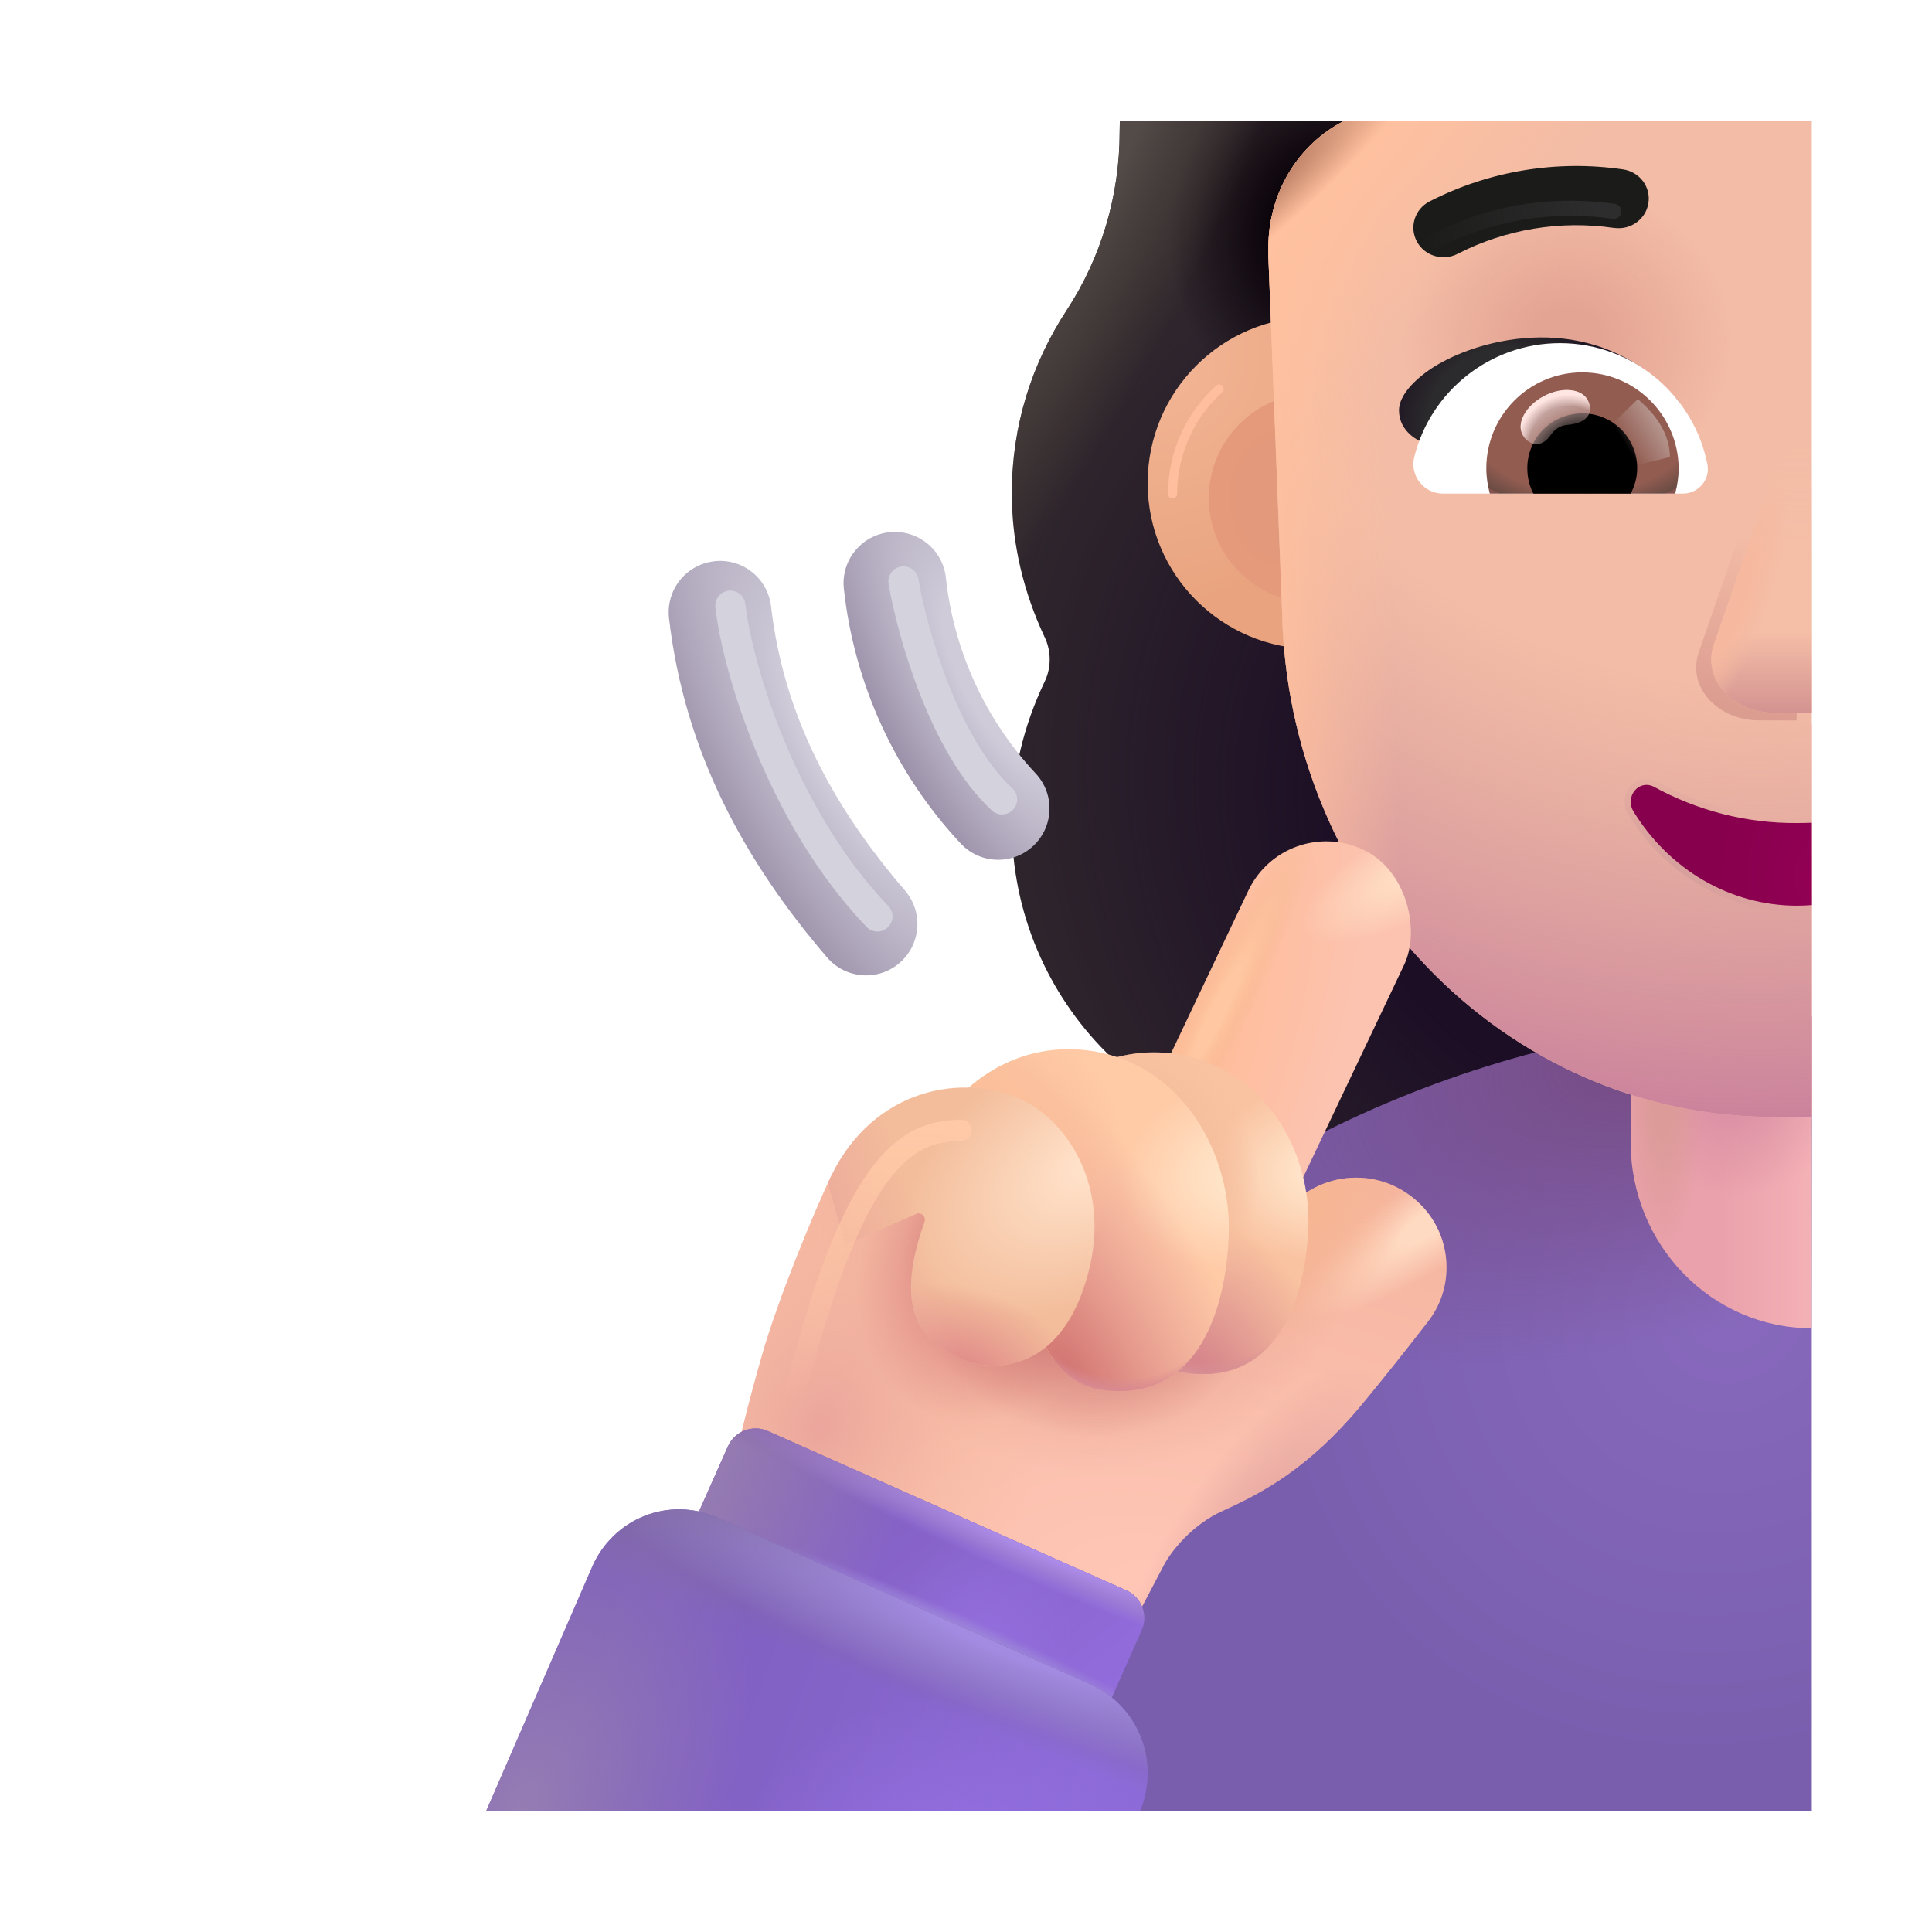 <svg fill="none" height="32" viewBox="0 0 32 32" width="32" xmlns="http://www.w3.org/2000/svg" xmlns:xlink="http://www.w3.org/1999/xlink"><filter id="a" color-interpolation-filters="sRGB" filterUnits="userSpaceOnUse" height="5.75" width="5.5" x="19.009" y="5.25"><feFlood flood-opacity="0" result="BackgroundImageFix"/><feBlend in="SourceGraphic" in2="BackgroundImageFix" mode="normal" result="shape"/><feColorMatrix in="SourceAlpha" result="hardAlpha" type="matrix" values="0 0 0 0 0 0 0 0 0 0 0 0 0 0 0 0 0 0 127 0"/><feOffset dy="-.25"/><feGaussianBlur stdDeviation=".25"/><feComposite in2="hardAlpha" k2="-1" k3="1" operator="arithmetic"/><feColorMatrix type="matrix" values="0 0 0 0 0.894 0 0 0 0 0.584 0 0 0 0 0.506 0 0 0 1 0"/><feBlend in2="shape" mode="normal" result="effect1_innerShadow_4002_3963"/></filter><filter id="b" color-interpolation-filters="sRGB" filterUnits="userSpaceOnUse" height="2.488" width="1.521" x="19.047" y="6.069"><feFlood flood-opacity="0" result="BackgroundImageFix"/><feBlend in="SourceGraphic" in2="BackgroundImageFix" mode="normal" result="shape"/><feGaussianBlur result="effect1_foregroundBlur_4002_3963" stdDeviation=".15"/></filter><filter id="c" color-interpolation-filters="sRGB" filterUnits="userSpaceOnUse" height="4.475" width="4.475" x="19.521" y="6.013"><feFlood flood-opacity="0" result="BackgroundImageFix"/><feBlend in="SourceGraphic" in2="BackgroundImageFix" mode="normal" result="shape"/><feGaussianBlur result="effect1_foregroundBlur_4002_3963" stdDeviation=".25"/></filter><filter id="d" color-interpolation-filters="sRGB" filterUnits="userSpaceOnUse" height="5.492" width="2.665" x="27.593" y="6.939"><feFlood flood-opacity="0" result="BackgroundImageFix"/><feBlend in="SourceGraphic" in2="BackgroundImageFix" mode="normal" result="shape"/><feGaussianBlur result="effect1_foregroundBlur_4002_3963" stdDeviation=".25"/></filter><filter id="e" color-interpolation-filters="sRGB" filterUnits="userSpaceOnUse" height="2.4" width="3.4" x="26.809" y="12.8"><feFlood flood-opacity="0" result="BackgroundImageFix"/><feBlend in="SourceGraphic" in2="BackgroundImageFix" mode="normal" result="shape"/><feGaussianBlur result="effect1_foregroundBlur_4002_3963" stdDeviation=".05"/></filter><filter id="f" color-interpolation-filters="sRGB" filterUnits="userSpaceOnUse" height="1.761" width="4.05" x="23.259" y="2.75"><feFlood flood-opacity="0" result="BackgroundImageFix"/><feBlend in="SourceGraphic" in2="BackgroundImageFix" mode="normal" result="shape"/><feColorMatrix in="SourceAlpha" result="hardAlpha" type="matrix" values="0 0 0 0 0 0 0 0 0 0 0 0 0 0 0 0 0 0 127 0"/><feOffset dx=".15" dy="-.25"/><feGaussianBlur stdDeviation=".2"/><feComposite in2="hardAlpha" k2="-1" k3="1" operator="arithmetic"/><feColorMatrix type="matrix" values="0 0 0 0 0.094 0 0 0 0 0.055 0 0 0 0 0.102 0 0 0 1 0"/><feBlend in2="shape" mode="normal" result="effect1_innerShadow_4002_3963"/></filter><filter id="g" color-interpolation-filters="sRGB" filterUnits="userSpaceOnUse" height="5.581" width="3.711" x="13.772" y="8.761"><feFlood flood-opacity="0" result="BackgroundImageFix"/><feBlend in="SourceGraphic" in2="BackgroundImageFix" mode="normal" result="shape"/><feColorMatrix in="SourceAlpha" result="hardAlpha" type="matrix" values="0 0 0 0 0 0 0 0 0 0 0 0 0 0 0 0 0 0 127 0"/><feOffset dx=".2" dy="-.1"/><feGaussianBlur stdDeviation=".3"/><feComposite in2="hardAlpha" k2="-1" k3="1" operator="arithmetic"/><feColorMatrix type="matrix" values="0 0 0 0 0.427 0 0 0 0 0.38 0 0 0 0 0.478 0 0 0 1 0"/><feBlend in2="shape" mode="normal" result="effect1_innerShadow_4002_3963"/><feColorMatrix in="SourceAlpha" result="hardAlpha" type="matrix" values="0 0 0 0 0 0 0 0 0 0 0 0 0 0 0 0 0 0 127 0"/><feOffset dx="-.1" dy=".05"/><feGaussianBlur stdDeviation=".15"/><feComposite in2="hardAlpha" k2="-1" k3="1" operator="arithmetic"/><feColorMatrix type="matrix" values="0 0 0 0 0.678 0 0 0 0 0.678 0 0 0 0 0.694 0 0 0 1 0"/><feBlend in2="effect1_innerShadow_4002_3963" mode="normal" result="effect2_innerShadow_4002_3963"/></filter><filter id="h" color-interpolation-filters="sRGB" filterUnits="userSpaceOnUse" height="7.014" width="4.419" x="10.877" y="9.241"><feFlood flood-opacity="0" result="BackgroundImageFix"/><feBlend in="SourceGraphic" in2="BackgroundImageFix" mode="normal" result="shape"/><feColorMatrix in="SourceAlpha" result="hardAlpha" type="matrix" values="0 0 0 0 0 0 0 0 0 0 0 0 0 0 0 0 0 0 127 0"/><feOffset dx=".2" dy="-.1"/><feGaussianBlur stdDeviation=".3"/><feComposite in2="hardAlpha" k2="-1" k3="1" operator="arithmetic"/><feColorMatrix type="matrix" values="0 0 0 0 0.427 0 0 0 0 0.38 0 0 0 0 0.478 0 0 0 1 0"/><feBlend in2="shape" mode="normal" result="effect1_innerShadow_4002_3963"/><feColorMatrix in="SourceAlpha" result="hardAlpha" type="matrix" values="0 0 0 0 0 0 0 0 0 0 0 0 0 0 0 0 0 0 127 0"/><feOffset dx="-.1" dy=".05"/><feGaussianBlur stdDeviation=".15"/><feComposite in2="hardAlpha" k2="-1" k3="1" operator="arithmetic"/><feColorMatrix type="matrix" values="0 0 0 0 0.678 0 0 0 0 0.678 0 0 0 0 0.694 0 0 0 1 0"/><feBlend in2="effect1_innerShadow_4002_3963" mode="normal" result="effect2_innerShadow_4002_3963"/></filter><filter id="i" color-interpolation-filters="sRGB" filterUnits="userSpaceOnUse" height="6.647" width="3.936" x="11.347" y="9.282"><feFlood flood-opacity="0" result="BackgroundImageFix"/><feBlend in="SourceGraphic" in2="BackgroundImageFix" mode="normal" result="shape"/><feGaussianBlur result="effect1_foregroundBlur_4002_3963" stdDeviation=".25"/></filter><filter id="j" color-interpolation-filters="sRGB" filterUnits="userSpaceOnUse" height="5.109" width="3.133" x="14.214" y="8.881"><feFlood flood-opacity="0" result="BackgroundImageFix"/><feBlend in="SourceGraphic" in2="BackgroundImageFix" mode="normal" result="shape"/><feGaussianBlur result="effect1_foregroundBlur_4002_3963" stdDeviation=".25"/></filter><filter id="k" color-interpolation-filters="sRGB" filterUnits="userSpaceOnUse" height="1.54" width="1.444" x="26.415" y="6.411"><feFlood flood-opacity="0" result="BackgroundImageFix"/><feBlend in="SourceGraphic" in2="BackgroundImageFix" mode="normal" result="shape"/><feGaussianBlur result="effect1_foregroundBlur_4002_3963" stdDeviation=".1"/></filter><filter id="l" color-interpolation-filters="sRGB" filterUnits="userSpaceOnUse" height="1.095" width="1.35" x="25.086" y="6.359"><feFlood flood-opacity="0" result="BackgroundImageFix"/><feBlend in="SourceGraphic" in2="BackgroundImageFix" mode="normal" result="shape"/><feGaussianBlur result="effect1_foregroundBlur_4002_3963" stdDeviation=".05"/></filter><filter id="m" color-interpolation-filters="sRGB" filterUnits="userSpaceOnUse" height="1.3" width="3.734" x="23.371" y="3.075"><feFlood flood-opacity="0" result="BackgroundImageFix"/><feBlend in="SourceGraphic" in2="BackgroundImageFix" mode="normal" result="shape"/><feGaussianBlur result="effect1_foregroundBlur_4002_3963" stdDeviation=".125"/></filter><filter id="n" color-interpolation-filters="sRGB" filterUnits="userSpaceOnUse" height="5.795" width="4.124" x="12.472" y="18.048"><feFlood flood-opacity="0" result="BackgroundImageFix"/><feBlend in="SourceGraphic" in2="BackgroundImageFix" mode="normal" result="shape"/><feGaussianBlur result="effect1_foregroundBlur_4002_3963" stdDeviation=".25"/></filter><radialGradient id="o" cx="0" cy="0" gradientTransform="matrix(-8.191 7.266 -8.093 -9.123 26.855 13.695)" gradientUnits="userSpaceOnUse" r="1"><stop offset=".391" stop-color="#1c0e25"/><stop offset="1" stop-color="#1c0e25" stop-opacity="0"/></radialGradient><radialGradient id="p" cx="0" cy="0" gradientTransform="matrix(-.434 3.09 -2.699 -.379 22.087 3.798)" gradientUnits="userSpaceOnUse" r="1"><stop offset=".368" stop-color="#0b030a"/><stop offset="1" stop-color="#0b030a" stop-opacity="0"/></radialGradient><radialGradient id="q" cx="0" cy="0" gradientTransform="matrix(2.233 1.013 -4.443 9.789 18.297 2)" gradientUnits="userSpaceOnUse" r="1"><stop offset=".231" stop-color="#524b47"/><stop offset="1" stop-color="#4d403b" stop-opacity="0"/></radialGradient><radialGradient id="r" cx="0" cy="0" gradientTransform="matrix(3.578 4.09 -4.76 4.163 19.274 6.344)" gradientUnits="userSpaceOnUse" r="1"><stop offset="0" stop-color="#f2b595"/><stop offset=".691" stop-color="#e9a47f"/></radialGradient><radialGradient id="s" cx="0" cy="0" gradientTransform="matrix(.023 2.073 -1.686 .019 21.298 8.25)" gradientUnits="userSpaceOnUse" r="1"><stop offset=".407" stop-color="#e3997b"/><stop offset="1" stop-color="#e69b7c"/></radialGradient><radialGradient id="t" cx="0" cy="0" gradientTransform="matrix(-8.25 6.437 -5.949 -7.624 28.634 21.653)" gradientUnits="userSpaceOnUse" r="1"><stop offset="0" stop-color="#8869bd"/><stop offset=".745" stop-color="#795eae"/></radialGradient><radialGradient id="u" cx="0" cy="0" gradientTransform="matrix(-8.552 2.82 -1.535 -4.656 27.605 17.195)" gradientUnits="userSpaceOnUse" r="1"><stop offset="0" stop-color="#764a80"/><stop offset="1" stop-color="#764a80" stop-opacity="0"/></radialGradient><linearGradient id="v" gradientUnits="userSpaceOnUse" x1="30.188" x2="28.509" y1="20.125" y2="20.125"><stop offset="0" stop-color="#f5b3b7"/><stop offset="1" stop-color="#eaa1ab"/></linearGradient><radialGradient id="w" cx="0" cy="0" gradientTransform="matrix(-1.202 1.328 -1.379 -1.248 28.703 17.984)" gradientUnits="userSpaceOnUse" r="1"><stop offset="0" stop-color="#d78ca3"/><stop offset="1" stop-color="#d78ca3" stop-opacity="0"/></radialGradient><radialGradient id="x" cx="0" cy="0" gradientTransform="matrix(0 2.805 -.672 0 27.54 17.977)" gradientUnits="userSpaceOnUse" r="1"><stop offset=".28" stop-color="#dc9b98"/><stop offset="1" stop-color="#dc9b98" stop-opacity="0"/></radialGradient><radialGradient id="y" cx="0" cy="0" gradientTransform="matrix(0 15.596 -17.271 0 29.14 3.27)" gradientUnits="userSpaceOnUse" r="1"><stop offset=".514" stop-color="#ce9597" stop-opacity="0"/><stop offset="1" stop-color="#c97f9c"/></radialGradient><linearGradient id="z" gradientUnits="userSpaceOnUse" x1="20.546" x2="23.04" y1="9.448" y2="9.371"><stop offset=".122" stop-color="#ffc19e"/><stop offset="1" stop-color="#ffc19e" stop-opacity="0"/></linearGradient><radialGradient id="A" cx="0" cy="0" gradientTransform="matrix(0 -2.593 2.745 0 25.96 5.647)" gradientUnits="userSpaceOnUse" r="1"><stop offset=".21" stop-color="#e4a493"/><stop offset="1" stop-color="#e4a493" stop-opacity="0"/></radialGradient><radialGradient id="B" cx="0" cy="0" gradientTransform="matrix(2.313 2.313 -6.508 6.508 21.875 2.42)" gradientUnits="userSpaceOnUse" r="1"><stop offset=".134" stop-color="#ffc19f"/><stop offset="1" stop-color="#ffc19f" stop-opacity="0"/></radialGradient><radialGradient id="C" cx="0" cy="0" gradientTransform="matrix(2.935 -2.413 .528 .642 20.48 3.34)" gradientUnits="userSpaceOnUse" r="1"><stop offset=".227" stop-color="#ba7d63"/><stop offset="1" stop-color="#ba7d63" stop-opacity="0"/></radialGradient><radialGradient id="D" cx="0" cy="0" gradientTransform="matrix(1.111 -8.328 15.952 2.129 19.045 26.201)" gradientUnits="userSpaceOnUse" r="1"><stop offset="0" stop-color="#ffc6b6"/><stop offset="1" stop-color="#f3b29b"/><stop offset="1" stop-color="#ffc8a9"/></radialGradient><radialGradient id="E" cx="0" cy="0" gradientTransform="matrix(0 3.973 -4.459 0 18.05 20.415)" gradientUnits="userSpaceOnUse" r="1"><stop offset=".429" stop-color="#e9a797"/><stop offset="1" stop-color="#e9a797" stop-opacity="0"/></radialGradient><radialGradient id="F" cx="0" cy="0" gradientTransform="matrix(-2.284 1.522 -.409 -.613 23.784 20.194)" gradientUnits="userSpaceOnUse" r="1"><stop offset=".247" stop-color="#ffdac2"/><stop offset="1" stop-color="#ffdac2" stop-opacity="0"/></radialGradient><radialGradient id="G" cx="0" cy="0" gradientTransform="matrix(2.124 -5.297 3.915 1.57 13.591 23.615)" gradientUnits="userSpaceOnUse" r="1"><stop offset="0" stop-color="#eba59c"/><stop offset=".875" stop-color="#f6bf9d" stop-opacity="0"/></radialGradient><radialGradient id="H" cx="0" cy="0" gradientTransform="matrix(-1.315 2.442 -1.908 -1.027 16.516 20.898)" gradientUnits="userSpaceOnUse" r="1"><stop offset=".233" stop-color="#dd8682"/><stop offset="1" stop-color="#dd8682" stop-opacity="0"/></radialGradient><radialGradient id="I" cx="0" cy="0" gradientTransform="matrix(-.969 2.5 -2.821 -1.093 17.92 21.075)" gradientUnits="userSpaceOnUse" r="1"><stop offset=".239" stop-color="#cf7874"/><stop offset="1" stop-color="#cf7874" stop-opacity="0"/></radialGradient><radialGradient id="J" cx="0" cy="0" gradientTransform="matrix(1.906 1.063 -1.393 2.499 21.108 19.823)" gradientUnits="userSpaceOnUse" r="1"><stop offset=".305" stop-color="#f7b693"/><stop offset="1" stop-color="#f7b693" stop-opacity="0"/></radialGradient><radialGradient id="K" cx="0" cy="0" gradientTransform="matrix(2.016 -3.094 1.202 .783 20.764 25.792)" gradientUnits="userSpaceOnUse" r="1"><stop offset=".157" stop-color="#e2a29f"/><stop offset="1" stop-color="#e2a29f" stop-opacity="0"/></radialGradient><radialGradient id="L" cx="0" cy="0" gradientTransform="matrix(2.298 -.296 .892 6.928 21.696 17.768)" gradientUnits="userSpaceOnUse" r="1"><stop offset="0" stop-color="#ffbc98"/><stop offset="1" stop-color="#fcc3b0"/></radialGradient><radialGradient id="M" cx="0" cy="0" gradientTransform="matrix(1.337 -1.846 .632 .458 23.758 13.26)" gradientUnits="userSpaceOnUse" r="1"><stop offset=".201" stop-color="#ffdec4"/><stop offset="1" stop-color="#ffdec4" stop-opacity="0"/></radialGradient><radialGradient id="N" cx="0" cy="0" gradientTransform="matrix(-.071 3.528 -.494 -.01 21.699 16.937)" gradientUnits="userSpaceOnUse" r="1"><stop offset=".238" stop-color="#ffc8a2"/><stop offset="1" stop-color="#f3b388" stop-opacity="0"/><stop offset="1" stop-color="#ffc8a2" stop-opacity="0"/></radialGradient><radialGradient id="O" cx="0" cy="0" gradientTransform="matrix(-2.063 .25 -.186 -1.532 22.014 19.369)" gradientUnits="userSpaceOnUse" r="1"><stop offset=".262" stop-color="#ffe2c7"/><stop offset="1" stop-color="#f9c2a0"/></radialGradient><radialGradient id="P" cx="0" cy="0" gradientTransform="matrix(2.156 -.938 1.199 2.758 19.795 22.967)" gradientUnits="userSpaceOnUse" r="1"><stop offset=".137" stop-color="#d6858b"/><stop offset="1" stop-color="#d6858b" stop-opacity="0"/></radialGradient><radialGradient id="Q" cx="0" cy="0" gradientTransform="matrix(1.01 4.105 -2.794 .687 19.567 18.929)" gradientUnits="userSpaceOnUse" r="1"><stop offset=".874" stop-color="#d78f95" stop-opacity="0"/><stop offset=".928" stop-color="#d78f95"/></radialGradient><radialGradient id="R" cx="0" cy="0" gradientTransform="matrix(2.109 -1.312 1.322 2.125 18.358 19.65)" gradientUnits="userSpaceOnUse" r="1"><stop offset=".695" stop-color="#f5be9d"/><stop offset="1" stop-color="#f5be9d" stop-opacity="0"/></radialGradient><radialGradient id="S" cx="0" cy="0" gradientTransform="matrix(-2.14 .266 -.202 -1.627 20.71 19.439)" gradientUnits="userSpaceOnUse" r="1"><stop offset=".262" stop-color="#ffe3c7"/><stop offset="1" stop-color="#ffcaa6"/></radialGradient><radialGradient id="T" cx="0" cy="0" gradientTransform="matrix(2.627 -1.361 3.154 6.085 17.729 22.901)" gradientUnits="userSpaceOnUse" r="1"><stop offset=".048" stop-color="#d37773"/><stop offset="1" stop-color="#dc8890" stop-opacity="0"/></radialGradient><radialGradient id="U" cx="0" cy="0" gradientTransform="matrix(1.048 4.363 -2.907 .698 18.171 18.971)" gradientUnits="userSpaceOnUse" r="1"><stop offset=".874" stop-color="#d88992" stop-opacity="0"/><stop offset=".928" stop-color="#d88992"/></radialGradient><radialGradient id="V" cx="0" cy="0" gradientTransform="matrix(3.228 -1.083 .874 2.605 15.264 19.405)" gradientUnits="userSpaceOnUse" r="1"><stop offset=".598" stop-color="#fbc09b"/><stop offset="1" stop-color="#fbc09b" stop-opacity="0"/></radialGradient><radialGradient id="W" cx="0" cy="0" gradientTransform="matrix(-2.99 1.852 -1.109 -1.791 18.129 19.255)" gradientUnits="userSpaceOnUse" r="1"><stop offset=".086" stop-color="#ffe1c9"/><stop offset="1" stop-color="#f3bd9b"/></radialGradient><radialGradient id="X" cx="0" cy="0" gradientTransform="matrix(.453 -1.359 2.03 .677 15.92 22.763)" gradientUnits="userSpaceOnUse" r="1"><stop offset=".095" stop-color="#e08a89"/><stop offset="1" stop-color="#e08a89" stop-opacity="0"/></radialGradient><linearGradient id="Y" gradientUnits="userSpaceOnUse" x1="13.268" x2="15.204" y1="20.603" y2="20.012"><stop offset="0" stop-color="#eba59c"/><stop offset="1" stop-color="#eba59c" stop-opacity="0"/></linearGradient><linearGradient id="Z" gradientUnits="userSpaceOnUse" x1="28.481" x2="29.154" y1="11.646" y2="8.931"><stop offset="0" stop-color="#dc9d91"/><stop offset="1" stop-color="#dc9d91" stop-opacity="0"/></linearGradient><linearGradient id="aa" gradientUnits="userSpaceOnUse" x1="29.762" x2="29.762" y1="11.805" y2="7.133"><stop offset=".528" stop-color="#f5bea7"/><stop offset="1" stop-color="#f5bea7" stop-opacity="0"/></linearGradient><linearGradient id="ab" gradientUnits="userSpaceOnUse" x1="29.798" x2="29.798" y1="11.805" y2="9.96"><stop offset="0" stop-color="#d39391"/><stop offset=".721" stop-color="#d39391" stop-opacity="0"/></linearGradient><radialGradient id="ac" cx="0" cy="0" gradientTransform="matrix(.809 -2.235 .604 .219 28.633 10.005)" gradientUnits="userSpaceOnUse" r="1"><stop offset=".34" stop-color="#f6b99f"/><stop offset="1" stop-color="#f6b99f" stop-opacity="0"/></radialGradient><radialGradient id="ad" cx="0" cy="0" gradientTransform="matrix(1.062 -1.078 1.803 1.777 27.793 14.57)" gradientUnits="userSpaceOnUse" r="1"><stop offset="0" stop-color="#d69f9c"/><stop offset="1" stop-color="#d69f9c" stop-opacity="0"/></radialGradient><radialGradient id="ae" cx="0" cy="0" gradientTransform="matrix(-1.633 0 0 -2.469 30.062 14.508)" gradientUnits="userSpaceOnUse" r="1"><stop offset="0" stop-color="#920054"/><stop offset="1" stop-color="#87004d"/></radialGradient><linearGradient id="af" gradientUnits="userSpaceOnUse" x1="12.074" x2="16.28" y1="24.539" y2="29.824"><stop offset="0" stop-color="#7f5dbc"/><stop offset="1" stop-color="#926cdc"/></linearGradient><linearGradient id="ag" gradientUnits="userSpaceOnUse" x1="11.543" x2="14.668" y1="24.414" y2="25.82"><stop offset="0" stop-color="#977eb0"/><stop offset="1" stop-color="#977eb0" stop-opacity="0"/></linearGradient><radialGradient id="ah" cx="0" cy="0" gradientTransform="matrix(.844 -1.844 1.436 .657 16.105 27.383)" gradientUnits="userSpaceOnUse" r="1"><stop offset="0" stop-color="#946fde"/><stop offset="1" stop-color="#946fde" stop-opacity="0"/></radialGradient><linearGradient id="ai" gradientUnits="userSpaceOnUse" x1="15.686" x2="14.663" y1="25.022" y2="27.325"><stop offset="0" stop-color="#8b6ba9"/><stop offset=".16" stop-color="#8b6ba9" stop-opacity="0"/></linearGradient><radialGradient id="aj" cx="0" cy="0" gradientTransform="matrix(.391 -.859 11.773 5.352 16.23 27.195)" gradientUnits="userSpaceOnUse" r="1"><stop offset=".115" stop-color="#9c84d9"/><stop offset=".314" stop-color="#9c84d9" stop-opacity="0"/></radialGradient><radialGradient id="ak" cx="0" cy="0" gradientTransform="matrix(-.54 1.262 -13.463 -5.765 17.512 25.758)" gradientUnits="userSpaceOnUse" r="1"><stop offset=".073" stop-color="#ac8ce9"/><stop offset=".417" stop-color="#ac8ce9" stop-opacity="0"/></radialGradient><linearGradient id="al" gradientUnits="userSpaceOnUse" x1="9.321" x2="17.509" y1="28.059" y2="31.153"><stop offset="0" stop-color="#7d5dbb"/><stop offset="1" stop-color="#8c6ad7"/></linearGradient><linearGradient id="am" gradientUnits="userSpaceOnUse" x1="15.043" x2="14.446" y1="26.414" y2="27.903"><stop offset="0" stop-color="#7d699c"/><stop offset="1" stop-color="#7e6a9f" stop-opacity="0"/></linearGradient><radialGradient id="an" cx="0" cy="0" gradientTransform="matrix(-.469 1.25 -6.909 -2.591 16.887 27.195)" gradientUnits="userSpaceOnUse" r="1"><stop offset=".207" stop-color="#a28be1"/><stop offset="1" stop-color="#a28be1" stop-opacity="0"/></radialGradient><radialGradient id="ao" cx="0" cy="0" gradientTransform="matrix(2.281 -5.492 3.078 1.278 8.637 30)" gradientUnits="userSpaceOnUse" r="1"><stop offset="0" stop-color="#957db3"/><stop offset="1" stop-color="#957db3" stop-opacity="0"/></radialGradient><radialGradient id="ap" cx="0" cy="0" gradientTransform="matrix(0 -2.938 3.656 0 15.793 31.008)" gradientUnits="userSpaceOnUse" r="1"><stop offset="0" stop-color="#946fe2"/><stop offset="1" stop-color="#946fe2" stop-opacity="0"/></radialGradient><linearGradient id="aq"><stop offset=".256" stop-color="#cfcbd9"/><stop offset="1" stop-color="#978ca5"/></linearGradient><radialGradient id="ar" cx="0" cy="0" gradientTransform="matrix(-1.922 1.031 -2.887 -5.381 16.409 11.3)" gradientUnits="userSpaceOnUse" r="1" xlink:href="#aq"/><radialGradient id="as" cx="0" cy="0" gradientTransform="matrix(-2.321 1.303 -3.74 -6.659 14.041 12.424)" gradientUnits="userSpaceOnUse" r="1" xlink:href="#aq"/><radialGradient id="at" cx="0" cy="0" gradientTransform="matrix(-1.862 -.383 .384 -1.868 24.962 7.089)" gradientUnits="userSpaceOnUse" r="1"><stop offset=".7" stop-color="#2b2a2c"/><stop offset="1" stop-color="#201724"/></radialGradient><radialGradient id="au" cx="0" cy="0" gradientTransform="matrix(0 1.445 -2.298 0 26.21 7.017)" gradientUnits="userSpaceOnUse" r="1"><stop offset=".802" stop-color="#925c51"/><stop offset="1" stop-color="#694b43"/><stop offset="1" stop-color="#804d49"/><stop offset="1" stop-color="#85534d"/></radialGradient><linearGradient id="av" gradientUnits="userSpaceOnUse" x1="27.535" x2="26.976" y1="7.113" y2="7.457"><stop offset="0" stop-color="#b4948d"/><stop offset="1" stop-color="#b4948d" stop-opacity="0"/></linearGradient><radialGradient id="aw" cx="0" cy="0" gradientTransform="matrix(-.348 -.572 1.041 -.634 25.952 7.282)" gradientUnits="userSpaceOnUse" r="1"><stop offset=".208" stop-color="#c7a7a3" stop-opacity=".25"/><stop offset=".79" stop-color="#c7a7a3"/></radialGradient><radialGradient id="ax" cx="0" cy="0" gradientTransform="matrix(-.478 -.876 .817 -.446 26.034 7.486)" gradientUnits="userSpaceOnUse" r="1"><stop offset=".766" stop-color="#ffe6e2" stop-opacity="0"/><stop offset=".966" stop-color="#ffe6e2"/></radialGradient><linearGradient id="ay" gradientUnits="userSpaceOnUse" x1="26.496" x2="23.559" y1="3.555" y2="4.195"><stop offset="0" stop-color="#2d2d2e"/><stop offset="1" stop-color="#2d2d2e" stop-opacity="0"/></linearGradient><linearGradient id="az" gradientUnits="userSpaceOnUse" x1="14.491" x2="14.491" y1="18.567" y2="23.169"><stop offset="0" stop-color="#ffc9a7"/><stop offset="1" stop-color="#ffc9a7" stop-opacity="0"/></linearGradient><path d="m18.547 2h11.212v17h-7.643c-2.965 0-5.357-2.392-5.357-5.357 0-.842.202-1.634.539-2.342.118-.236.118-.522 0-.758-.337-.724-.539-1.516-.539-2.375 0-1.126.335-2.152.906-3.026l.004-.006c.573-.876.876-1.904.876-2.948v-.017c0-.057.001-.114.003-.17z" fill="#322a2e"/><path d="m18.547 2h11.212v17h-7.643c-2.965 0-5.357-2.392-5.357-5.357 0-.842.202-1.634.539-2.342.118-.236.118-.522 0-.758-.337-.724-.539-1.516-.539-2.375 0-1.126.335-2.152.906-3.026l.004-.006c.573-.876.876-1.904.876-2.948v-.017c0-.057.001-.114.003-.17z" fill="url(#o)"/><path d="m18.547 2h11.212v17h-7.643c-2.965 0-5.357-2.392-5.357-5.357 0-.842.202-1.634.539-2.342.118-.236.118-.522 0-.758-.337-.724-.539-1.516-.539-2.375 0-1.126.335-2.152.906-3.026l.004-.006c.573-.876.876-1.904.876-2.948v-.017c0-.057.001-.114.003-.17z" fill="url(#p)"/><path d="m18.547 2h11.212v17h-7.643c-2.965 0-5.357-2.392-5.357-5.357 0-.842.202-1.634.539-2.342.118-.236.118-.522 0-.758-.337-.724-.539-1.516-.539-2.375 0-1.126.335-2.152.906-3.026l.004-.006c.573-.876.876-1.904.876-2.948v-.017c0-.057.001-.114.003-.17z" fill="url(#q)"/><g filter="url(#a)"><path d="m21.759 11c1.519 0 2.75-1.231 2.75-2.75s-1.231-2.75-2.75-2.75c-1.519 0-2.75 1.231-2.75 2.75s1.231 2.75 2.75 2.75z" fill="url(#r)"/></g><g filter="url(#b)"><path d="m19.422 8.181c0-.689.297-1.309.771-1.738" stroke="#ffbf9e" stroke-linecap="round" stroke-width=".15"/></g><g filter="url(#c)"><path d="m21.759 9.987c.96 0 1.738-.778 1.738-1.737 0-.96-.778-1.737-1.738-1.737-.96 0-1.737.778-1.737 1.737 0 .96.778 1.737 1.737 1.737z" fill="url(#s)"/></g><path d="m30.009 16.84v13.16h-17.383c.847-3.001 2.465-5.759 4.728-7.981 3.377-3.317 7.922-5.177 12.656-5.179z" fill="url(#t)"/><path d="m30.009 16.84v13.16h-17.383c.847-3.001 2.465-5.759 4.728-7.981 3.377-3.317 7.922-5.177 12.656-5.179z" fill="url(#u)"/><path d="m30.009 12c-1.657 0-3 1.379-3 3.081v3.838c0 1.702 1.343 3.081 3 3.081z" fill="url(#v)"/><path d="m30.009 12c-1.657 0-3 1.379-3 3.081v3.838c0 1.702 1.343 3.081 3 3.081z" fill="url(#w)"/><path d="m30.009 12c-1.657 0-3 1.379-3 3.081v3.838c0 1.702 1.343 3.081 3 3.081z" fill="url(#x)"/><path d="m22.268 2c-.377.19-.696.488-.919.86-.223.372-.341.802-.341 1.241v.141l.227 5.882c.021 1.127.255 2.239.688 3.27.432 1.032 1.055 1.964 1.832 2.742.777.778 1.693 1.387 2.696 1.793 1.002.405 2.071.598 3.145.568h.413v-16.497z" fill="#f3bca6"/><path d="m22.268 2c-.377.19-.696.488-.919.86-.223.372-.341.802-.341 1.241v.141l.227 5.882c.021 1.127.255 2.239.688 3.27.432 1.032 1.055 1.964 1.832 2.742.777.778 1.693 1.387 2.696 1.793 1.002.405 2.071.598 3.145.568h.413v-16.497z" fill="url(#y)"/><path d="m22.268 2c-.377.19-.696.488-.919.86-.223.372-.341.802-.341 1.241v.141l.227 5.882c.021 1.127.255 2.239.688 3.27.432 1.032 1.055 1.964 1.832 2.742.777.778 1.693 1.387 2.696 1.793 1.002.405 2.071.598 3.145.568h.413v-16.497z" fill="url(#z)"/><path d="m22.268 2c-.377.19-.696.488-.919.86-.223.372-.341.802-.341 1.241v.141l.227 5.882c.021 1.127.255 2.239.688 3.27.432 1.032 1.055 1.964 1.832 2.742.777.778 1.693 1.387 2.696 1.793 1.002.405 2.071.598 3.145.568h.413v-16.497z" fill="url(#A)"/><path d="m22.268 2c-.377.19-.696.488-.919.86-.223.372-.341.802-.341 1.241v.141l.227 5.882c.021 1.127.255 2.239.688 3.27.432 1.032 1.055 1.964 1.832 2.742.777.778 1.693 1.387 2.696 1.793 1.002.405 2.071.598 3.145.568h.413v-16.497z" fill="url(#B)"/><path d="m22.268 2c-.377.19-.696.488-.919.86-.223.372-.341.802-.341 1.241v.141l.227 5.882c.021 1.127.255 2.239.688 3.27.432 1.032 1.055 1.964 1.832 2.742.777.778 1.693 1.387 2.696 1.793 1.002.405 2.071.598 3.145.568h.413v-16.497z" fill="url(#C)"/><path d="m19.282 25.914-.484.922-6.656-2.5c.052-.255.222-.994.484-1.906s.844-2.328 1.141-2.953l6.641 2.188.736-1.37c.435-.808 1.487-1.04 2.22-.488.659.496.794 1.431.289 2.083-.361.466-.76.97-1.105 1.384-.87 1.044-1.641 1.453-2.297 1.75-.525.237-.865.693-.969.891z" fill="url(#D)"/><path d="m19.282 25.914-.484.922-6.656-2.5c.052-.255.222-.994.484-1.906s.844-2.328 1.141-2.953l6.641 2.188.736-1.37c.435-.808 1.487-1.04 2.22-.488.659.496.794 1.431.289 2.083-.361.466-.76.97-1.105 1.384-.87 1.044-1.641 1.453-2.297 1.75-.525.237-.865.693-.969.891z" fill="url(#E)"/><path d="m19.282 25.914-.484.922-6.656-2.5c.052-.255.222-.994.484-1.906s.844-2.328 1.141-2.953l6.641 2.188.736-1.37c.435-.808 1.487-1.04 2.22-.488.659.496.794 1.431.289 2.083-.361.466-.76.97-1.105 1.384-.87 1.044-1.641 1.453-2.297 1.75-.525.237-.865.693-.969.891z" fill="url(#F)"/><path d="m19.282 25.914-.484.922-6.656-2.5c.052-.255.222-.994.484-1.906s.844-2.328 1.141-2.953l6.641 2.188.736-1.37c.435-.808 1.487-1.04 2.22-.488.659.496.794 1.431.289 2.083-.361.466-.76.97-1.105 1.384-.87 1.044-1.641 1.453-2.297 1.75-.525.237-.865.693-.969.891z" fill="url(#G)"/><path d="m19.282 25.914-.484.922-6.656-2.5c.052-.255.222-.994.484-1.906s.844-2.328 1.141-2.953l6.641 2.188.736-1.37c.435-.808 1.487-1.04 2.22-.488.659.496.794 1.431.289 2.083-.361.466-.76.97-1.105 1.384-.87 1.044-1.641 1.453-2.297 1.75-.525.237-.865.693-.969.891z" fill="url(#H)"/><path d="m19.282 25.914-.484.922-6.656-2.5c.052-.255.222-.994.484-1.906s.844-2.328 1.141-2.953l6.641 2.188.736-1.37c.435-.808 1.487-1.04 2.22-.488.659.496.794 1.431.289 2.083-.361.466-.76.97-1.105 1.384-.87 1.044-1.641 1.453-2.297 1.75-.525.237-.865.693-.969.891z" fill="url(#I)"/><path d="m19.282 25.914-.484.922-6.656-2.5c.052-.255.222-.994.484-1.906s.844-2.328 1.141-2.953l6.641 2.188.736-1.37c.435-.808 1.487-1.04 2.22-.488.659.496.794 1.431.289 2.083-.361.466-.76.97-1.105 1.384-.87 1.044-1.641 1.453-2.297 1.75-.525.237-.865.693-.969.891z" fill="url(#J)"/><path d="m19.282 25.914-.484.922-6.656-2.5c.052-.255.222-.994.484-1.906s.844-2.328 1.141-2.953l6.641 2.188.736-1.37c.435-.808 1.487-1.04 2.22-.488.659.496.794 1.431.289 2.083-.361.466-.76.97-1.105 1.384-.87 1.044-1.641 1.453-2.297 1.75-.525.237-.865.693-.969.891z" fill="url(#K)"/><rect fill="url(#L)" height="8.147" rx="1.429" transform="matrix(.903 .429 -.429 .903 7.838 -7.834)" width="2.859" x="21.294" y="13.466"/><rect fill="url(#M)" height="8.147" rx="1.429" transform="matrix(.903 .429 -.429 .903 7.838 -7.834)" width="2.859" x="21.294" y="13.466"/><rect fill="url(#N)" height="8.147" rx="1.429" transform="matrix(.903 .429 -.429 .903 7.838 -7.834)" width="2.859" x="21.294" y="13.466"/><path d="m19.523 17.464c-1.187-.194-2.01.492-2.296.875l1.227 2.021c-.058.733.093 2.24 1.22 2.382 1.408.176 1.935-1.088 1.995-2.382.06-1.285-.724-2.664-2.146-2.896z" fill="url(#O)"/><path d="m19.523 17.464c-1.187-.194-2.01.492-2.296.875l1.227 2.021c-.058.733.093 2.24 1.22 2.382 1.408.176 1.935-1.088 1.995-2.382.06-1.285-.724-2.664-2.146-2.896z" fill="url(#P)"/><path d="m19.523 17.464c-1.187-.194-2.01.492-2.296.875l1.227 2.021c-.058.733.093 2.24 1.22 2.382 1.408.176 1.935-1.088 1.995-2.382.06-1.285-.724-2.664-2.146-2.896z" fill="url(#Q)"/><path d="m19.523 17.464c-1.187-.194-2.01.492-2.296.875l1.227 2.021c-.058.733.093 2.24 1.22 2.382 1.408.176 1.935-1.088 1.995-2.382.06-1.285-.724-2.664-2.146-2.896z" fill="url(#R)"/><path d="m18.125 17.414c-1.231-.206-2.086.523-2.383.93l1.273 2.148c-.06.779.097 2.381 1.266 2.531 1.461.188 2.008-1.156 2.07-2.531.062-1.366-.751-2.831-2.227-3.078z" fill="url(#S)"/><path d="m18.125 17.414c-1.231-.206-2.086.523-2.383.93l1.273 2.148c-.06.779.097 2.381 1.266 2.531 1.461.188 2.008-1.156 2.07-2.531.062-1.366-.751-2.831-2.227-3.078z" fill="url(#T)"/><path d="m18.125 17.414c-1.231-.206-2.086.523-2.383.93l1.273 2.148c-.06.779.097 2.381 1.266 2.531 1.461.188 2.008-1.156 2.07-2.531.062-1.366-.751-2.831-2.227-3.078z" fill="url(#U)"/><path d="m18.125 17.414c-1.231-.206-2.086.523-2.383.93l1.273 2.148c-.06.779.097 2.381 1.266 2.531 1.461.188 2.008-1.156 2.07-2.531.062-1.366-.751-2.831-2.227-3.078z" fill="url(#V)"/><path d="m17.922 21.41c.598-1.607-.205-2.863-1.062-3.223-1.038-.435-2.5-.086-3.148 1.414l.289 1.016 1.175-.512c.082-.036.167.048.137.132-.639 1.789.252 2.099.642 2.286.248.119 1.414.379 1.969-1.113z" fill="url(#W)"/><path d="m17.922 21.41c.598-1.607-.205-2.863-1.062-3.223-1.038-.435-2.5-.086-3.148 1.414l.289 1.016 1.175-.512c.082-.036.167.048.137.132-.639 1.789.252 2.099.642 2.286.248.119 1.414.379 1.969-1.113z" fill="url(#X)"/><path d="m17.922 21.41c.598-1.607-.205-2.863-1.062-3.223-1.038-.435-2.5-.086-3.148 1.414l.289 1.016 1.175-.512c.082-.036.167.048.137.132-.639 1.789.252 2.099.642 2.286.248.119 1.414.379 1.969-1.113z" fill="url(#Y)"/><g filter="url(#d)"><path d="m29.758 7.439c-.285.034-.505.18-.623.484l-.997 2.878c-.047.131-.057.269-.029.404.028.135.093.262.19.372.097.11.223.199.368.261.145.062.306.094.468.094h.623z" fill="url(#Z)"/></g><path d="m30.008 7.312c-.285.034-.505.18-.623.484l-.997 2.878c-.047.131-.057.269-.029.404.028.135.093.262.19.372.097.11.223.199.368.261.145.061.306.094.468.094h.624z" fill="url(#aa)"/><path d="m30.008 7.312c-.285.034-.505.18-.623.484l-.997 2.878c-.047.131-.057.269-.029.404.028.135.093.262.19.372.097.11.223.199.368.261.145.061.306.094.468.094h.624z" fill="url(#ab)"/><path d="m30.008 7.312c-.285.034-.505.18-.623.484l-.997 2.878c-.047.131-.057.269-.029.404.028.135.093.262.19.372.097.11.223.199.368.261.145.061.306.094.468.094h.624z" fill="url(#ac)"/><g filter="url(#e)"><path d="m30.009 13.627c-.083.004-.167.005-.25.005-.825.006-1.639-.201-2.372-.604-.051-.026-.108-.034-.164-.023s-.106.041-.144.086c-.038.044-.062.101-.068.161-.006.06.006.12.035.172.293.484.695.881 1.169 1.157.474.275 1.005.42 1.545.42.084 0 .167-.004.25-.01z" stroke="url(#ad)" stroke-width=".2"/></g><path d="m30.009 13.627c-.083.004-.167.005-.25.005-.825.006-1.639-.201-2.372-.604-.051-.026-.108-.034-.164-.023s-.106.041-.144.086c-.038.044-.062.101-.068.161-.006.06.006.12.035.172.293.484.695.881 1.169 1.157.474.275 1.005.42 1.545.42.084 0 .167-.004.25-.01z" fill="url(#ae)"/><g filter="url(#f)"><path clip-rule="evenodd" d="m26.584 4.026c-.889-.131-1.797.02-2.592.429-.244.126-.547.034-.675-.206s-.034-.536.21-.662c.984-.506 2.107-.692 3.206-.531.273.04.462.29.42.557-.041.268-.296.452-.569.412z" fill="#1b1b1a" fill-rule="evenodd"/></g><path d="m18.656 26.342-5.94-2.639c-.252-.112-.548.002-.66.254l-.617 1.389c-.112.252.002.548.254.66l5.94 2.639c.252.112.548-.002.66-.254l.617-1.389c.112-.252-.002-.548-.254-.66z" fill="url(#af)"/><path d="m18.656 26.342-5.94-2.639c-.252-.112-.548.002-.66.254l-.617 1.389c-.112.252.002.548.254.66l5.94 2.639c.252.112.548-.002.66-.254l.617-1.389c.112-.252-.002-.548-.254-.66z" fill="url(#ag)"/><path d="m18.656 26.342-5.94-2.639c-.252-.112-.548.002-.66.254l-.617 1.389c-.112.252.002.548.254.66l5.94 2.639c.252.112.548-.002.66-.254l.617-1.389c.112-.252-.002-.548-.254-.66z" fill="url(#ah)"/><path d="m18.656 26.342-5.94-2.639c-.252-.112-.548.002-.66.254l-.617 1.389c-.112.252.002.548.254.66l5.94 2.639c.252.112.548-.002.66-.254l.617-1.389c.112-.252-.002-.548-.254-.66z" fill="url(#ai)"/><path d="m18.656 26.342-5.94-2.639c-.252-.112-.548.002-.66.254l-.617 1.389c-.112.252.002.548.254.66l5.94 2.639c.252.112.548-.002.66-.254l.617-1.389c.112-.252-.002-.548-.254-.66z" fill="url(#aj)"/><path d="m18.656 26.342-5.94-2.639c-.252-.112-.548.002-.66.254l-.617 1.389c-.112.252.002.548.254.66l5.94 2.639c.252.112.548-.002.66-.254l.617-1.389c.112-.252-.002-.548-.254-.66z" fill="url(#ak)"/><path d="m18.882 30h-10.831l1.759-4.056c.17-.385.482-.686.87-.838.388-.151.818-.141 1.198.029l6.204 2.773c.377.174.672.492.821.885.148.39.14.823-.021 1.207z" fill="url(#al)"/><path d="m18.882 30h-10.831l1.759-4.056c.17-.385.482-.686.87-.838.388-.151.818-.141 1.198.029l6.204 2.773c.377.174.672.492.821.885.148.39.14.823-.021 1.207z" fill="url(#am)"/><path d="m18.882 30h-10.831l1.759-4.056c.17-.385.482-.686.87-.838.388-.151.818-.141 1.198.029l6.204 2.773c.377.174.672.492.821.885.148.39.14.823-.021 1.207z" fill="url(#an)"/><path d="m18.882 30h-10.831l1.759-4.056c.17-.385.482-.686.87-.838.388-.151.818-.141 1.198.029l6.204 2.773c.377.174.672.492.821.885.148.39.14.823-.021 1.207z" fill="url(#ao)"/><path d="m18.882 30h-10.831l1.759-4.056c.17-.385.482-.686.87-.838.388-.151.818-.141 1.198.029l6.204 2.773c.377.174.672.492.821.885.148.39.14.823-.021 1.207z" fill="url(#ap)"/><g filter="url(#g)"><path clip-rule="evenodd" d="m14.63 8.866c.467-.051.886.286.937.753.132 1.213.654 2.351 1.487 3.242.321.343.302.881-.041 1.201-.343.321-.881.302-1.201-.041-1.084-1.16-1.763-2.64-1.935-4.219-.051-.467.286-.886.753-.937z" fill="url(#ar)" fill-rule="evenodd"/></g><g filter="url(#h)"><path clip-rule="evenodd" d="m11.729 9.346c.466-.054.888.28.942.747.207 1.788 1.008 3.299 2.219 4.708.306.356.265.893-.091 1.199-.356.306-.893.265-1.199-.091-1.367-1.591-2.363-3.408-2.619-5.62-.054-.466.28-.888.747-.942z" fill="url(#as)" fill-rule="evenodd"/></g><g filter="url(#i)"><path d="m12.097 10.032c.12 1.042.849 3.49 2.436 5.147" stroke="#d4d2dd" stroke-linecap="round" stroke-width=".5"/></g><g filter="url(#j)"><path d="m14.964 9.631c.143.831.67 2.716 1.633 3.609" stroke="#d4d2dd" stroke-linecap="round" stroke-width=".5"/></g><path d="m23.172 6.805c.006.344.315.508.469.547h1.992l2.164-.711c-1.306-1.525-3.154-1.062-3.914-.641-.24.125-.717.461-.711.805z" fill="url(#at)"/><path d="m25.838 5.684c-1.163 0-2.145.802-2.413 1.885-.079.311.159.607.477.607h3.973c.253 0 .455-.231.405-.484-.224-1.141-1.235-2.008-2.441-2.008z" fill="#fff"/><path d="m26.207 6.168c-.881 0-1.589.715-1.589 1.589 0 .144.022.289.058.419h3.07c.036-.137.058-.274.058-.419-.007-.874-.715-1.589-1.596-1.589z" fill="url(#au)"/><path d="m27.117 7.757c0-.506-.405-.91-.91-.91s-.91.404-.91.91c0 .152.036.296.101.419h1.611c.065-.123.108-.267.108-.419z" fill="#000"/><g filter="url(#k)"><path d="m27.658 7.57c0-.513-.417-.856-.53-.959l-.513.497.316.643z" fill="url(#av)"/></g><g filter="url(#l)"><path d="m26.297 6.627c.091.171.045.38-.35.413-.106.009-.199.073-.259.162-.165.243-.383.163-.47-.003-.103-.194.055-.48.353-.638.298-.158.623-.128.726.066z" fill="url(#aw)" fill-opacity=".9"/><path d="m26.297 6.627c.091.171.045.38-.35.413-.106.009-.199.073-.259.162-.165.243-.383.163-.47-.003-.103-.194.055-.48.353-.638.298-.158.623-.128.726.066z" fill="url(#ax)"/></g><g filter="url(#m)"><path d="m23.746 4c.477-.234 1.492-.703 2.984-.5" stroke="url(#ay)" stroke-linecap="round" stroke-width=".25"/></g><g filter="url(#n)"><path d="m15.92 18.723c-.93 0-1.798.545-2.773 4.445" stroke="url(#az)" stroke-linecap="round" stroke-width=".35"/></g></svg>